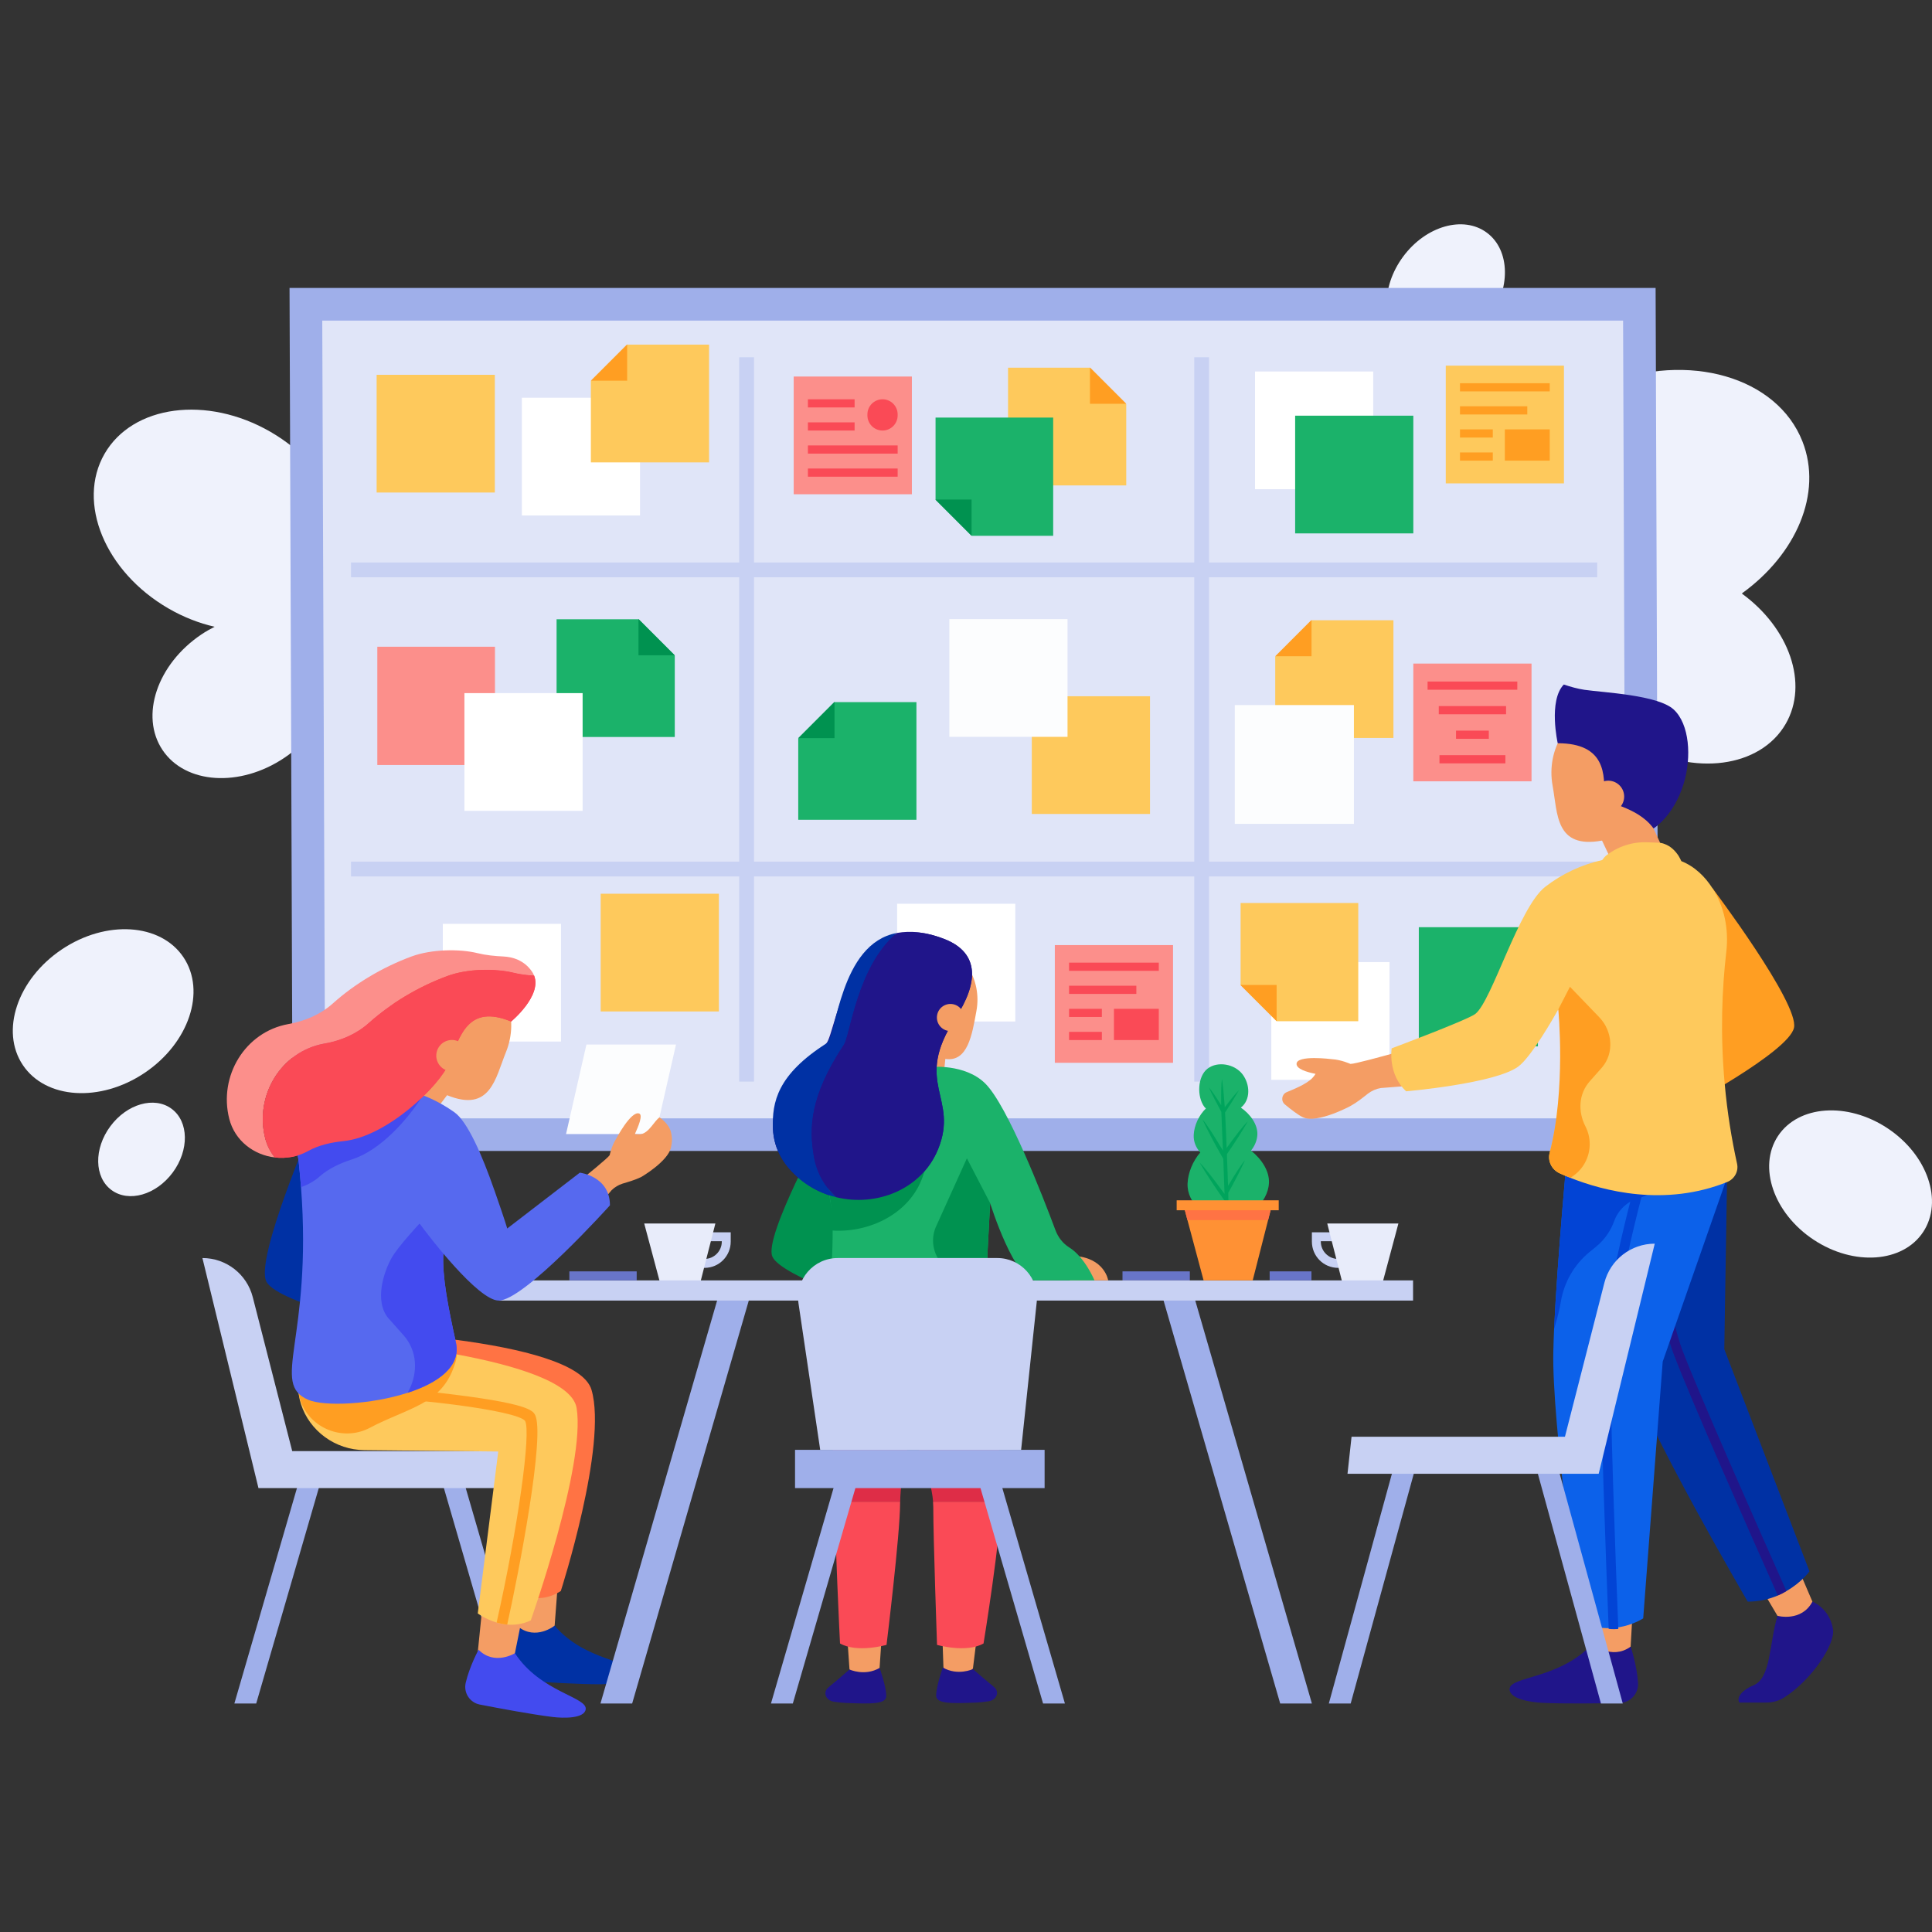 <svg xmlns="http://www.w3.org/2000/svg" xmlns:xlink="http://www.w3.org/1999/xlink" width="500" zoomAndPan="magnify" viewBox="0 0 375 375" height="500" preserveAspectRatio="xMidYMid meet" version="1.0"><rect x="0" y="0" width="375" height="375" fill="#333333" stroke="none"/><defs><clipPath id="ebfc033fcd"><path d="M 343.113 215.516 L 375 215.516 L 375 244.176 L 343.113 244.176 Z M 343.113 215.516 " clip-rule="nonzero"/></clipPath><clipPath id="bfceca7244"><path d="M 90.145 320.152 L 113.957 320.152 L 113.957 333.402 L 90.145 333.402 Z M 90.145 320.152 " clip-rule="nonzero"/></clipPath></defs><path fill="#eff2fc" d="M 338.078 115.199 C 348.656 107.586 353.805 95.738 349.859 85.695 C 344.941 73.156 327.73 68.191 311.422 74.602 C 295.113 81.012 285.883 96.367 290.805 108.906 C 293.168 114.926 298.367 119.195 304.938 121.301 C 303.176 129.289 308.195 138.879 317.637 144.336 C 328.719 150.738 341.688 149.02 346.605 140.5 C 351.109 132.691 347.281 121.879 338.078 115.199 " fill-opacity="1" fill-rule="nonzero"/><path fill="#eff2fc" d="M 64.906 113.848 C 70.371 104.375 64.812 90.934 52.496 83.816 C 40.176 76.699 25.766 78.605 20.297 88.074 C 14.836 97.547 20.391 110.992 32.711 118.109 C 35.625 119.793 38.652 120.965 41.656 121.656 C 40.793 122.094 39.934 122.578 39.102 123.137 C 30.492 128.918 27.113 138.969 31.551 145.586 C 35.992 152.203 46.566 152.883 55.176 147.102 C 63.781 141.32 67.16 131.27 62.723 124.652 C 61.445 122.746 59.648 121.352 57.547 120.441 C 60.645 119.004 63.207 116.793 64.906 113.848 " fill-opacity="1" fill-rule="nonzero"/><path fill="#eff2fc" d="M 35.609 185.801 C 40.047 192.418 36.668 202.473 28.062 208.25 C 19.453 214.031 8.875 213.352 4.438 206.734 C 0 200.117 3.379 190.066 11.988 184.285 C 20.598 178.508 31.172 179.184 35.609 185.801 " fill-opacity="1" fill-rule="nonzero"/><g clip-path="url(#ebfc033fcd)"><path fill="#eff2fc" d="M 373.285 239.129 C 369.336 245.109 359.824 245.789 352.043 240.645 C 344.262 235.5 341.156 226.477 345.105 220.496 C 349.059 214.516 358.566 213.836 366.348 218.98 C 374.129 224.125 377.234 233.145 373.285 239.129 " fill-opacity="1" fill-rule="nonzero"/></g><path fill="#eff2fc" d="M 288.598 45.164 C 293.16 48.551 293.289 56.113 288.883 62.055 C 284.477 67.996 277.207 70.07 272.645 66.684 C 268.082 63.297 267.953 55.734 272.359 49.793 C 276.762 43.852 284.031 41.777 288.598 45.164 " fill-opacity="1" fill-rule="nonzero"/><path fill="#eff2fc" d="M 33.312 215.219 C 36.656 217.695 36.75 223.238 33.523 227.59 C 30.297 231.941 24.973 233.461 21.629 230.98 C 18.285 228.5 18.191 222.961 21.418 218.609 C 24.645 214.254 29.969 212.738 33.312 215.219 " fill-opacity="1" fill-rule="nonzero"/><path fill="#c8d1f3" d="M 136.742 246.094 L 134.086 246.094 L 134.086 244.359 L 136.742 244.359 C 138.594 244.359 140.102 242.852 140.102 240.996 L 140.102 240.918 L 136.125 240.918 L 136.125 239.188 L 141.832 239.188 L 141.832 240.996 C 141.832 243.793 139.586 246.094 136.742 246.094 " fill-opacity="1" fill-rule="nonzero"/><path fill="#e8ecfa" d="M 138.852 237.484 L 138.262 239.812 L 137.543 242.613 L 135.961 248.812 L 128.07 248.812 L 126.418 242.617 L 125.66 239.797 L 125.043 237.484 L 138.852 237.484 " fill-opacity="1" fill-rule="nonzero"/><path fill="#c8d1f3" d="M 259.73 246.094 L 262.387 246.094 L 262.387 244.359 L 259.73 244.359 C 257.879 244.359 256.371 242.852 256.371 240.996 L 256.371 240.918 L 260.348 240.918 L 260.348 239.188 L 254.637 239.188 L 254.637 240.996 C 254.637 243.793 256.887 246.094 259.73 246.094 " fill-opacity="1" fill-rule="nonzero"/><path fill="#e8ecfa" d="M 257.621 237.484 L 258.211 239.812 L 258.93 242.613 L 260.512 248.812 L 268.398 248.812 L 270.055 242.617 L 270.812 239.797 L 271.426 237.484 L 257.621 237.484 " fill-opacity="1" fill-rule="nonzero"/><path fill="#9fafea" d="M 56.801 223.402 L 321.953 223.402 L 321.352 55.891 L 56.199 55.891 L 56.801 223.402 " fill-opacity="1" fill-rule="nonzero"/><path fill="#e0e5f8" d="M 63.117 217.066 L 62.551 62.227 L 315.039 62.227 L 315.602 217.066 L 63.117 217.066 " fill-opacity="1" fill-rule="nonzero"/><path fill="#c8d1f3" d="M 310.016 109.176 L 310.016 112.051 L 68.133 112.051 L 68.133 109.176 L 310.016 109.176 " fill-opacity="1" fill-rule="nonzero"/><path fill="#c8d1f3" d="M 310.016 167.242 L 310.016 170.117 L 68.133 170.117 L 68.133 167.242 L 310.016 167.242 " fill-opacity="1" fill-rule="nonzero"/><path fill="#c8d1f3" d="M 146.355 209.945 L 143.48 209.945 L 143.48 69.348 L 146.355 69.348 L 146.355 209.945 " fill-opacity="1" fill-rule="nonzero"/><path fill="#c8d1f3" d="M 234.672 209.945 L 231.801 209.945 L 231.801 69.348 L 234.672 69.348 L 234.672 209.945 " fill-opacity="1" fill-rule="nonzero"/><path fill="#fec95c" d="M 223.215 135.141 L 223.215 157.988 L 200.273 157.988 L 200.273 135.141 L 223.215 135.141 " fill-opacity="1" fill-rule="nonzero"/><path fill="#ffffff" d="M 197.07 175.422 L 197.07 198.273 L 174.129 198.273 L 174.129 175.422 L 197.07 175.422 " fill-opacity="1" fill-rule="nonzero"/><path fill="#ffffff" d="M 269.703 186.746 L 269.703 209.594 L 246.762 209.594 L 246.762 186.746 L 269.703 186.746 " fill-opacity="1" fill-rule="nonzero"/><path fill="#fec95c" d="M 139.535 173.473 L 139.535 196.324 L 116.594 196.324 L 116.594 173.473 L 139.535 173.473 " fill-opacity="1" fill-rule="nonzero"/><path fill="#ffffff" d="M 108.891 179.32 L 108.891 202.168 L 85.949 202.168 L 85.949 179.32 L 108.891 179.32 " fill-opacity="1" fill-rule="nonzero"/><path fill="#ffffff" d="M 124.23 77.203 L 124.23 100.051 L 101.289 100.051 L 101.289 77.203 L 124.23 77.203 " fill-opacity="1" fill-rule="nonzero"/><path fill="#1bb26a" d="M 298.508 179.969 L 275.391 179.969 L 275.391 203.098 L 298.508 203.098 L 298.508 179.969 " fill-opacity="1" fill-rule="nonzero"/><path fill="#fcfdfe" d="M 207.207 120.168 L 207.207 143.02 L 184.266 143.02 L 184.266 120.168 L 207.207 120.168 " fill-opacity="1" fill-rule="nonzero"/><path fill="#ffffff" d="M 266.539 72.109 L 266.539 94.957 L 243.598 94.957 L 243.598 72.109 L 266.539 72.109 " fill-opacity="1" fill-rule="nonzero"/><path fill="#1bb26a" d="M 274.324 80.684 L 274.324 103.531 L 251.387 103.531 L 251.387 80.684 L 274.324 80.684 " fill-opacity="1" fill-rule="nonzero"/><path fill="#fec95c" d="M 280.621 93.824 L 280.621 70.973 L 303.562 70.973 L 303.562 93.824 L 280.621 93.824 " fill-opacity="1" fill-rule="nonzero"/><path fill="#ff9e22" d="M 289.75 87.82 L 283.383 87.82 L 283.383 89.406 L 289.75 89.406 L 289.75 87.82 " fill-opacity="1" fill-rule="nonzero"/><path fill="#ff9e22" d="M 289.75 83.34 L 283.383 83.34 L 283.383 84.93 L 289.75 84.93 L 289.75 83.34 " fill-opacity="1" fill-rule="nonzero"/><path fill="#ff9e22" d="M 300.801 83.34 L 292.09 83.34 L 292.09 89.406 L 300.801 89.406 L 300.801 83.34 " fill-opacity="1" fill-rule="nonzero"/><path fill="#ff9e22" d="M 296.445 78.859 L 283.383 78.859 L 283.383 80.449 L 296.445 80.449 L 296.445 78.859 " fill-opacity="1" fill-rule="nonzero"/><path fill="#ff9e22" d="M 300.801 74.383 L 283.383 74.383 L 283.383 75.969 L 300.801 75.969 L 300.801 74.383 " fill-opacity="1" fill-rule="nonzero"/><path fill="#fc8f8b" d="M 204.742 206.289 L 204.742 183.441 L 227.684 183.441 L 227.684 206.289 L 204.742 206.289 " fill-opacity="1" fill-rule="nonzero"/><path fill="#fa4a56" d="M 213.871 200.285 L 207.504 200.285 L 207.504 201.875 L 213.871 201.875 L 213.871 200.285 " fill-opacity="1" fill-rule="nonzero"/><path fill="#fa4a56" d="M 213.871 195.809 L 207.504 195.809 L 207.504 197.395 L 213.871 197.395 L 213.871 195.809 " fill-opacity="1" fill-rule="nonzero"/><path fill="#fa4a56" d="M 224.922 195.809 L 216.215 195.809 L 216.215 201.875 L 224.922 201.875 L 224.922 195.809 " fill-opacity="1" fill-rule="nonzero"/><path fill="#fa4a56" d="M 220.566 191.328 L 207.504 191.328 L 207.504 192.918 L 220.566 192.918 L 220.566 191.328 " fill-opacity="1" fill-rule="nonzero"/><path fill="#fa4a56" d="M 224.922 186.848 L 207.504 186.848 L 207.504 188.438 L 224.922 188.438 L 224.922 186.848 " fill-opacity="1" fill-rule="nonzero"/><path fill="#1bb26a" d="M 161.98 136.277 L 154.938 143.324 L 154.938 159.125 L 177.879 159.125 L 177.879 136.277 L 161.98 136.277 " fill-opacity="1" fill-rule="nonzero"/><path fill="#009250" d="M 161.98 143.27 L 161.98 136.223 L 154.938 143.27 Z M 161.98 143.27 " fill-opacity="1" fill-rule="nonzero"/><path fill="#fec95c" d="M 96.047 72.75 L 96.047 95.598 L 73.105 95.598 L 73.105 72.75 L 96.047 72.75 " fill-opacity="1" fill-rule="nonzero"/><path fill="#fc8f8b" d="M 73.238 148.488 L 96.074 148.488 L 96.074 125.531 L 73.238 125.531 L 73.238 148.488 " fill-opacity="1" fill-rule="nonzero"/><path fill="#fec95c" d="M 254.566 120.387 L 247.523 127.434 L 247.523 143.238 L 270.465 143.238 L 270.465 120.387 L 254.566 120.387 " fill-opacity="1" fill-rule="nonzero"/><path fill="#ff9e22" d="M 254.566 127.379 L 254.566 120.332 L 247.523 127.379 Z M 254.566 127.379 " fill-opacity="1" fill-rule="nonzero"/><path fill="#fec95c" d="M 121.73 66.895 L 114.688 73.945 L 114.688 89.746 L 137.629 89.746 L 137.629 66.895 L 121.73 66.895 " fill-opacity="1" fill-rule="nonzero"/><path fill="#ff9e22" d="M 121.73 73.891 L 121.73 66.844 L 114.688 73.891 Z M 121.73 73.891 " fill-opacity="1" fill-rule="nonzero"/><path fill="#fec95c" d="M 240.801 191.176 L 247.844 198.223 L 263.637 198.223 L 263.637 175.266 L 240.801 175.266 L 240.801 191.176 " fill-opacity="1" fill-rule="nonzero"/><path fill="#ff9e22" d="M 247.793 191.176 L 240.746 191.176 L 247.793 198.223 Z M 247.793 191.176 " fill-opacity="1" fill-rule="nonzero"/><path fill="#fc8f8b" d="M 154.055 73.086 L 154.055 95.934 L 176.996 95.934 L 176.996 73.086 L 154.055 73.086 " fill-opacity="1" fill-rule="nonzero"/><path fill="#fa4a56" d="M 165.879 79.086 L 156.816 79.086 L 156.816 77.5 L 165.879 77.5 L 165.879 79.086 " fill-opacity="1" fill-rule="nonzero"/><path fill="#fa4a56" d="M 165.879 83.566 L 156.816 83.566 L 156.816 81.98 L 165.879 81.98 L 165.879 83.566 " fill-opacity="1" fill-rule="nonzero"/><path fill="#fa4a56" d="M 171.301 83.566 C 169.676 83.566 168.363 82.254 168.363 80.629 L 168.363 80.441 C 168.363 78.816 169.676 77.5 171.301 77.5 C 172.922 77.5 174.234 78.816 174.234 80.441 L 174.234 80.629 C 174.234 82.254 172.922 83.566 171.301 83.566 " fill-opacity="1" fill-rule="nonzero"/><path fill="#fa4a56" d="M 174.234 88.047 L 156.816 88.047 L 156.816 86.457 L 174.234 86.457 L 174.234 88.047 " fill-opacity="1" fill-rule="nonzero"/><path fill="#fa4a56" d="M 174.234 92.527 L 156.816 92.527 L 156.816 90.938 L 174.234 90.938 L 174.234 92.527 " fill-opacity="1" fill-rule="nonzero"/><path fill="#fec95c" d="M 211.559 71.375 L 218.605 78.426 L 218.605 94.223 L 195.66 94.223 L 195.66 71.375 L 211.559 71.375 " fill-opacity="1" fill-rule="nonzero"/><path fill="#ff9e22" d="M 211.559 78.371 L 211.559 71.324 L 218.605 78.371 Z M 211.559 78.371 " fill-opacity="1" fill-rule="nonzero"/><path fill="#1bb26a" d="M 181.59 96.957 L 188.633 104.004 L 204.422 104.004 L 204.422 81.047 L 181.59 81.047 L 181.59 96.957 " fill-opacity="1" fill-rule="nonzero"/><path fill="#009250" d="M 188.578 96.957 L 181.535 96.957 L 188.578 104.004 Z M 188.578 96.957 " fill-opacity="1" fill-rule="nonzero"/><path fill="#1bb26a" d="M 123.93 120.195 L 130.973 127.242 L 130.973 143.047 L 108.031 143.047 L 108.031 120.195 L 123.93 120.195 " fill-opacity="1" fill-rule="nonzero"/><path fill="#009250" d="M 123.93 127.191 L 123.93 120.141 L 130.973 127.191 Z M 123.93 127.191 " fill-opacity="1" fill-rule="nonzero"/><path fill="#ffffff" d="M 113.086 134.535 L 113.086 157.387 L 90.145 157.387 L 90.145 134.535 L 113.086 134.535 " fill-opacity="1" fill-rule="nonzero"/><path fill="#fcfdfe" d="M 262.793 159.906 L 262.793 136.852 L 239.676 136.852 L 239.676 159.906 L 262.793 159.906 " fill-opacity="1" fill-rule="nonzero"/><path fill="#fc8f8b" d="M 297.27 128.801 L 297.27 151.652 L 274.324 151.652 L 274.324 128.801 L 297.27 128.801 " fill-opacity="1" fill-rule="nonzero"/><path fill="#fa4a56" d="M 288.98 141.816 L 282.613 141.816 L 282.613 143.402 L 288.98 143.402 L 288.98 141.816 " fill-opacity="1" fill-rule="nonzero"/><path fill="#fa4a56" d="M 292.195 146.578 L 279.398 146.578 L 279.398 148.168 L 292.195 148.168 L 292.195 146.578 " fill-opacity="1" fill-rule="nonzero"/><path fill="#fa4a56" d="M 292.328 137.051 L 279.266 137.051 L 279.266 138.641 L 292.328 138.641 L 292.328 137.051 " fill-opacity="1" fill-rule="nonzero"/><path fill="#fa4a56" d="M 294.508 132.285 L 277.09 132.285 L 277.09 133.875 L 294.508 133.875 L 294.508 132.285 " fill-opacity="1" fill-rule="nonzero"/><path fill="#ff9e22" d="M 333.867 197.289 L 320.262 208.734 L 326.402 215.25 C 326.402 215.25 347.164 204.211 348.211 199.496 C 349.262 194.781 332.352 172.348 332.352 172.348 L 321.914 189.453 C 327.406 193.102 333.867 197.289 333.867 197.289 " fill-opacity="1" fill-rule="nonzero"/><path fill="#f49d64" d="M 339.234 303.848 L 345.008 313.633 L 350.301 316.848 L 351.789 310.879 L 347.172 300.09 L 339.234 303.848 " fill-opacity="1" fill-rule="nonzero"/><path fill="#0031a4" d="M 351.219 305 C 351.219 305 349.688 307.148 346.742 308.824 C 346.223 309.145 345.664 309.422 345.066 309.684 C 343.426 310.391 341.484 310.875 339.23 310.875 C 339.23 310.875 320.773 279.332 316.262 266.629 C 311.715 253.906 304.723 221.539 304.723 221.539 L 306.477 220.328 L 320.586 210.441 C 326.406 209.34 331.102 202.25 332.875 208.312 C 332.875 208.312 335.277 223.797 335.258 226.316 L 334.684 261.871 L 351.219 305 " fill-opacity="1" fill-rule="nonzero"/><path fill="#20158a" d="M 346.742 308.824 C 346.223 309.145 345.664 309.422 345.066 309.684 C 339.434 297.055 327.875 270.898 324.801 262.676 C 321.148 252.898 317.418 226.371 317.418 218.555 C 317.418 217.137 319.262 217.285 319.262 218.332 C 319.227 225.773 323.066 252.711 326.535 262.02 C 329.609 270.172 341.094 296.156 346.742 308.824 " fill-opacity="1" fill-rule="nonzero"/><path fill="#20158a" d="M 345.008 313.633 C 343.363 319.156 343.77 325.676 340.355 327.117 C 337.809 328.191 337.031 329.688 337.629 330.465 L 342.855 330.465 C 344.094 330.465 345.316 330.129 346.359 329.457 C 351.734 325.98 356.258 319.094 355.785 316.223 C 355.105 312.117 351.789 310.879 351.789 310.879 C 349.656 314.891 345.008 313.633 345.008 313.633 " fill-opacity="1" fill-rule="nonzero"/><path fill="#f49d64" d="M 308.273 307.574 L 309.109 319.062 L 312.465 324.367 L 316.504 319.617 L 317.176 307.746 L 308.273 307.574 " fill-opacity="1" fill-rule="nonzero"/><path fill="#0c61ea" d="M 335.09 228.93 L 322.73 264.297 L 318.945 314.125 C 318.945 314.125 313.113 317.984 306.719 314.703 C 306.719 314.703 301.16 275.957 301.5 262.301 C 301.535 260.996 301.574 259.539 301.648 257.953 C 302.262 244.73 304.238 223.18 304.703 218.164 C 304.758 217.473 304.797 217.102 304.797 217.102 L 322.453 207.699 C 324.074 207.996 326.086 208.875 328.156 209.992 C 334.887 213.648 337.852 221.766 335.09 228.93 " fill-opacity="1" fill-rule="nonzero"/><path fill="#0244d5" d="M 314.113 316.18 C 313.535 316.234 312.91 316.242 312.242 316.164 C 311.699 302.68 310.602 273.094 310.789 264.141 C 311.02 253.699 317.379 227.691 320.285 220.426 C 320.812 219.113 322.465 219.941 322.078 220.895 C 319.289 227.805 312.875 254.238 312.656 264.172 C 312.473 273.109 313.578 302.75 314.113 316.18 " fill-opacity="1" fill-rule="nonzero"/><path fill="#0244d5" d="M 322.488 230.102 C 320.902 231.465 319.34 232.191 317.996 232.602 C 315.836 233.199 314.117 234.859 313.336 236.949 C 312.738 238.609 311.656 240.492 309.719 242.043 C 309.289 242.395 308.879 242.73 308.488 243.051 C 305.523 245.492 303.586 248.906 302.953 252.676 C 302.672 254.371 302.227 256.016 301.738 257.656 L 301.648 257.953 C 302.262 244.73 304.238 223.18 304.703 218.164 L 317.121 218.332 C 320.324 218.367 323.16 219.676 325.23 221.766 C 325.344 224.488 324.969 228.012 322.488 230.102 " fill-opacity="1" fill-rule="nonzero"/><path fill="#20158a" d="M 309.109 319.062 C 302.621 326.02 293.008 325.301 293.008 327.879 C 293.008 329.801 297.234 330.414 299.32 330.516 C 303.578 330.73 310.371 330.633 314.371 330.547 C 316.453 330.5 318.07 328.73 317.941 326.652 C 317.723 323.164 316.504 319.617 316.504 319.617 C 312.762 322.301 309.109 319.062 309.109 319.062 " fill-opacity="1" fill-rule="nonzero"/><path fill="#f49d64" d="M 249.742 211.988 C 250.891 211.5 253.414 210.547 254.691 209.281 C 254.945 209.027 255.156 208.738 255.348 208.438 C 253.547 208.074 251.695 207.477 251.66 206.535 C 251.59 204.688 258.551 205.59 258.551 205.59 C 260.305 205.684 262.117 206.504 262.117 206.504 C 263.605 206.562 282.02 201.129 282.02 201.129 L 283.168 209.996 L 268 211.188 C 267.098 211.34 266.25 211.715 265.512 212.277 C 264.465 213.105 263.367 213.988 262.176 214.645 C 262.188 214.652 255.711 218.148 252.91 216.867 C 252.023 216.461 250.578 215.348 249.395 214.371 C 248.578 213.695 248.77 212.398 249.742 211.988 " fill-opacity="1" fill-rule="nonzero"/><path fill="#f49d64" d="M 325.246 148.16 C 323.938 141 317.531 136.176 310.938 137.383 C 304.344 138.59 300.059 145.371 301.363 152.527 C 302.352 157.938 301.871 164.816 310.953 163.156 L 315.48 172.727 L 325.574 170.883 L 320.949 160.797 C 324.352 157.934 326.156 153.141 325.246 148.16 " fill-opacity="1" fill-rule="nonzero"/><path fill="#fec95c" d="M 335.277 229.414 C 323.125 234.32 311.172 231.148 304.797 228.609 C 304.016 228.312 303.324 228.012 302.727 227.734 C 301.199 227.043 300.359 225.363 300.789 223.762 C 303.977 211.465 303.363 197.215 302.465 195.926 C 302.465 195.926 302.43 195.984 302.355 196.113 C 301.648 197.383 297.211 205.16 294.711 207.008 C 290.238 210.328 272.938 211.82 272.938 211.82 C 269.32 208.5 270.121 203.484 270.121 203.484 C 270.121 203.484 284.98 197.922 286.379 196.785 C 289.605 194.211 294.805 176.098 299.934 172.125 C 303.215 169.586 306.996 167.832 310.984 166.938 C 311.266 166.566 311.527 166.23 311.809 166.023 C 314.102 164.254 316.934 163.355 319.824 163.488 L 322.078 163.582 C 322.379 163.598 322.73 163.672 323.105 163.824 C 324.297 164.254 325.172 165.148 325.809 166.117 C 326.012 166.453 326.18 166.789 326.348 167.145 C 328.996 168.207 330.953 170.184 332.352 172.348 C 334.738 176.004 335.574 180.426 335.074 184.754 C 334.234 192.008 333.879 200.648 334.758 210.293 C 335.258 215.98 336.137 221.203 337.16 225.867 C 337.496 227.34 336.676 228.832 335.277 229.414 " fill-opacity="1" fill-rule="nonzero"/><path fill="#ff9e22" d="M 310.914 207.234 L 308.555 209.895 C 306.414 212.316 306.246 215.75 307.727 218.621 C 308.293 219.727 308.562 220.895 308.562 222.062 C 308.562 224.598 307.297 227.043 305.004 228.48 L 304.797 228.609 C 304.016 228.312 303.324 228.012 302.727 227.734 C 301.199 227.043 300.359 225.363 300.789 223.762 C 303.977 211.465 302.465 195.926 302.465 195.926 L 304.727 191.535 L 310.48 197.512 C 312.984 200.176 313.336 204.383 310.969 207.168 C 310.949 207.188 310.93 207.211 310.914 207.234 " fill-opacity="1" fill-rule="nonzero"/><path fill="#20158a" d="M 302.355 144.262 C 311.727 144.262 311.465 150.492 311.359 154.613 C 311.32 156.125 317.676 156.32 320.949 160.797 C 320.949 160.797 324.859 158.477 326.816 152.051 C 328.363 146.969 327.934 140.531 324.859 137.711 C 321.77 134.883 311.27 134.43 307.539 133.891 C 306.168 133.684 304.832 133.301 303.531 132.867 C 300.492 136.027 302.355 144.262 302.355 144.262 " fill-opacity="1" fill-rule="nonzero"/><path fill="#f49d64" d="M 315.199 154.059 C 315.504 155.73 314.398 157.336 312.723 157.641 C 311.051 157.949 309.449 156.84 309.145 155.164 C 308.836 153.492 309.945 151.891 311.617 151.582 C 313.289 151.277 314.895 152.387 315.199 154.059 " fill-opacity="1" fill-rule="nonzero"/><path fill="#f49d64" d="M 108.406 305.629 L 107.656 315.539 L 104.035 320.906 L 100.477 316.422 L 100.234 305.508 L 108.406 305.629 " fill-opacity="1" fill-rule="nonzero"/><path fill="#0031a4" d="M 107.656 315.539 C 113.531 322.473 122.746 322.223 122.629 324.68 C 122.543 326.52 118.477 326.91 116.48 326.914 C 112.406 326.926 105.926 326.527 102.109 326.262 C 100.125 326.125 98.664 324.363 98.879 322.383 C 99.246 319.062 100.57 315.734 100.57 315.734 C 104.02 318.465 107.656 315.539 107.656 315.539 " fill-opacity="1" fill-rule="nonzero"/><path fill="#ff7344" d="M 64.906 258.172 C 64.906 258.172 111.789 259.414 114.816 269.777 C 117.965 280.523 108.852 308.82 108.852 308.82 C 103.973 311.957 99.547 308.758 99.547 308.758 L 97.176 279.711 L 66.516 277.676 C 60.27 275.871 56.711 269.801 59.184 263.785 L 64.906 258.172 " fill-opacity="1" fill-rule="nonzero"/><path fill="#6875c8" d="M 230.945 248.523 L 230.945 246.773 L 217.875 246.773 L 217.875 248.523 L 230.945 248.523 " fill-opacity="1" fill-rule="nonzero"/><path fill="#9fafea" d="M 45.492 330.645 L 49.73 330.645 L 63.703 282.547 L 59.465 282.547 L 45.492 330.645 " fill-opacity="1" fill-rule="nonzero"/><path fill="#9fafea" d="M 102.547 330.645 L 98.305 330.645 L 84.332 282.547 L 88.574 282.547 L 102.547 330.645 " fill-opacity="1" fill-rule="nonzero"/><path fill="#c8d1f3" d="M 56.719 281.656 L 49.062 251.773 C 47.918 247.305 43.898 244.184 39.289 244.184 L 50.168 288.84 L 98.922 288.84 L 98.137 281.656 L 56.719 281.656 " fill-opacity="1" fill-rule="nonzero"/><path fill="#9fafea" d="M 314.98 330.645 L 310.742 330.645 L 296.77 279.758 L 301.008 279.758 L 314.98 330.645 " fill-opacity="1" fill-rule="nonzero"/><path fill="#9fafea" d="M 257.926 330.645 L 262.168 330.645 L 276.141 279.758 L 271.898 279.758 L 257.926 330.645 " fill-opacity="1" fill-rule="nonzero"/><path fill="#c8d1f3" d="M 303.754 278.871 L 311.41 248.984 C 312.555 244.52 316.574 241.395 321.184 241.395 L 310.305 286.055 L 261.551 286.055 L 262.336 278.871 L 303.754 278.871 " fill-opacity="1" fill-rule="nonzero"/><path fill="#9fafea" d="M 116.551 330.645 L 122.703 330.645 L 145.754 251.008 L 139.605 251.008 L 116.551 330.645 " fill-opacity="1" fill-rule="nonzero"/><path fill="#9fafea" d="M 254.637 330.645 L 248.484 330.645 L 225.434 251.008 L 231.586 251.008 L 254.637 330.645 " fill-opacity="1" fill-rule="nonzero"/><path fill="#c8d1f3" d="M 96.914 248.523 L 96.914 252.438 L 274.273 252.438 L 274.273 248.523 L 96.914 248.523 " fill-opacity="1" fill-rule="nonzero"/><path fill="#009250" d="M 162.066 239.68 L 175.738 247.504 L 171.414 254.152 C 171.414 254.152 151.566 247.82 149.906 243.879 C 148.246 239.934 160.246 218.125 160.246 218.125 L 171.242 230.957 C 167.035 235.008 162.066 239.68 162.066 239.68 " fill-opacity="1" fill-rule="nonzero"/><path fill="#f49d64" d="M 189.738 316.688 L 188.844 323.859 L 186.137 327.117 L 183.137 324.07 L 182.883 316.637 L 189.738 316.688 " fill-opacity="1" fill-rule="nonzero"/><path fill="#f49d64" d="M 171.223 316.383 L 170.727 323.742 L 167.828 328.727 L 164.887 324.047 L 164.367 316.52 L 171.223 316.383 " fill-opacity="1" fill-rule="nonzero"/><path fill="#20158a" d="M 188.844 323.969 C 189.871 324.887 191.555 326.301 192.945 327.453 C 194.078 328.395 193.465 329.988 191.871 330.219 C 191.016 330.344 190.184 330.438 189.629 330.461 C 184.746 330.656 181.684 330.754 181.707 329.094 C 181.734 327.184 183.004 323.664 183.004 323.664 C 185.883 325.344 188.844 323.969 188.844 323.969 " fill-opacity="1" fill-rule="nonzero"/><path fill="#20158a" d="M 164.887 324.047 C 163.859 324.969 162.176 326.383 160.785 327.535 C 159.652 328.473 160.266 330.066 161.859 330.301 C 162.715 330.426 163.547 330.516 164.102 330.539 C 168.984 330.734 172.047 330.836 172.023 329.176 C 171.996 327.266 170.727 323.742 170.727 323.742 C 167.848 325.422 164.887 324.047 164.887 324.047 " fill-opacity="1" fill-rule="nonzero"/><path fill="#f49d64" d="M 215.098 248.523 L 207.629 248.523 L 208.406 243.77 C 214.445 244.102 215.098 248.523 215.098 248.523 " fill-opacity="1" fill-rule="nonzero"/><path fill="#f49d64" d="M 169.098 192.496 C 170.215 186.375 175.695 182.25 181.336 183.281 C 186.977 184.312 190.641 190.109 189.523 196.23 C 188.676 200.859 187.84 206.188 183.488 205.535 L 182.672 213.508 L 168.816 211.93 L 172.77 203.305 C 169.863 200.855 168.32 196.758 169.098 192.496 " fill-opacity="1" fill-rule="nonzero"/><path fill="#1bb26a" d="M 212.441 248.523 L 201.273 248.523 C 197.035 249.117 192.184 233.527 192.184 233.527 L 191.641 243.867 C 191.633 245.18 192.316 248.258 193.164 251.625 C 194.078 255.18 195.184 259.055 195.887 261.473 C 196.312 262.957 195.938 264.574 194.832 265.652 C 194.816 265.684 194.781 265.719 194.746 265.754 C 190.715 269.465 185.957 271.586 178.621 271.598 C 169.43 271.598 164.387 269.883 161.762 268.414 C 160.18 267.516 159.301 265.766 159.578 263.98 C 160.375 258.789 161.676 246.844 161.613 238.793 C 161.594 236.625 161.469 234.746 161.215 233.34 L 160.391 228.73 L 179.996 207.621 L 180.473 207.113 C 180.473 207.113 187.285 206.359 191.262 210.332 C 195.602 214.676 202.387 232.137 204.871 238.797 C 205.383 240.16 206.297 241.348 207.531 242.121 C 210.59 244.031 212.441 248.523 212.441 248.523 " fill-opacity="1" fill-rule="nonzero"/><path fill="#20158a" d="M 160.391 202.535 C 162.379 200.289 164.711 174.887 183.395 182.301 C 190.234 185.02 189.863 190.891 185.477 197.562 C 177.082 210.348 186.23 212.926 182.07 223.082 C 177.848 233.379 164.023 236 155.395 228.977 C 152.367 226.516 150.172 223.262 150.02 218.984 C 149.844 213.934 153.434 210.414 160.391 202.535 " fill-opacity="1" fill-rule="nonzero"/><path fill="#009250" d="M 178.84 229.074 C 175.984 236.066 168.004 239.504 160.918 238.793 C 160.898 236.629 161.465 234.742 161.215 233.34 L 160.391 228.73 L 179.996 207.621 C 175.801 217.027 182.523 220.086 178.84 229.074 " fill-opacity="1" fill-rule="nonzero"/><path fill="#0031a4" d="M 157.988 224.535 C 156.996 218.898 157.223 212.727 163.785 202.812 C 165.062 200.879 166.355 187.598 174.09 181.09 C 162.918 183.137 162.434 201.234 160.391 202.535 C 150.875 208.617 149.844 213.934 150.02 218.984 C 150.172 223.262 152.367 226.516 155.395 228.977 C 157.457 230.656 159.816 231.766 162.266 232.371 C 160.133 230.34 158.559 227.785 157.988 224.535 " fill-opacity="1" fill-rule="nonzero"/><path fill="#20158a" d="M 182.07 223.082 C 186.23 212.926 177.082 210.348 185.477 197.562 C 189.863 190.891 190.234 185.02 183.395 182.301 C 179.812 180.883 176.738 180.605 174.09 181.09 C 166.355 187.598 165.062 200.879 163.785 202.812 C 157.223 212.727 156.996 218.898 157.988 224.535 C 158.559 227.785 160.133 230.34 162.266 232.371 C 170.082 234.293 178.859 230.918 182.07 223.082 " fill-opacity="1" fill-rule="nonzero"/><path fill="#f49d64" d="M 181.895 197.027 C 181.633 198.457 182.582 199.828 184.012 200.09 C 185.441 200.352 186.812 199.406 187.074 197.973 C 187.336 196.543 186.387 195.172 184.957 194.91 C 183.527 194.648 182.156 195.594 181.895 197.027 " fill-opacity="1" fill-rule="nonzero"/><path fill="#fa4a56" d="M 194.203 291.465 L 181.102 291.465 C 181.129 291.832 181.148 292.191 181.148 292.543 C 181.148 298.574 181.875 319.27 181.875 319.27 C 181.875 319.27 187.559 320.902 190.906 318.992 C 190.906 318.992 194.418 297.438 194.207 291.574 C 194.207 291.539 194.203 291.5 194.203 291.465 " fill-opacity="1" fill-rule="nonzero"/><path fill="#fa4a56" d="M 163.047 318.992 C 166.391 320.902 172.074 319.27 172.074 319.27 C 172.074 319.27 174.707 297.824 174.707 291.777 C 174.707 291.676 174.711 291.57 174.715 291.465 L 162.152 291.465 C 161.953 297.414 163.047 318.992 163.047 318.992 " fill-opacity="1" fill-rule="nonzero"/><path fill="#de2d47" d="M 192.703 267.434 C 192.512 266.539 192.301 265.801 192.051 265.27 C 191.973 265.102 191.898 264.953 191.809 264.82 C 190.055 262.137 176.996 263.238 176.996 263.238 C 176.996 263.238 164.055 262.199 162.164 264.82 C 162.09 264.93 162.016 265.051 161.941 265.195 C 161.379 266.395 161.168 268.664 161.168 271.434 C 161.168 278.035 162.312 287.414 162.164 291.402 C 162.164 291.422 162.164 291.449 162.164 291.465 L 174.727 291.465 C 174.793 286.094 176.617 279.23 176.996 277.867 C 177.344 279.168 180.688 286.129 181.113 291.465 L 194.215 291.465 C 194.043 286.48 193.973 273.457 192.703 267.434 " fill-opacity="1" fill-rule="nonzero"/><path fill="#009250" d="M 193.004 267.195 L 188.004 264.051 C 185.969 262.773 184.848 260.617 184.848 258.363 C 184.848 257.277 185.113 256.184 185.68 255.16 C 187.016 252.699 186.668 249.641 184.812 247.543 L 182.766 245.227 C 181.102 243.312 180.637 240.613 181.598 238.266 L 187.672 224.828 L 192.184 233.527 L 191.641 243.867 C 191.633 245.18 192.316 248.258 193.164 251.625 C 193.109 255.332 193.195 260.023 194.062 263.012 C 194.496 264.496 194.113 266.113 193.004 267.195 " fill-opacity="1" fill-rule="nonzero"/><path fill="#9fafea" d="M 149.645 330.645 L 153.887 330.645 L 167.859 282.547 L 163.617 282.547 L 149.645 330.645 " fill-opacity="1" fill-rule="nonzero"/><path fill="#9fafea" d="M 206.699 330.645 L 202.457 330.645 L 188.484 282.547 L 192.727 282.547 L 206.699 330.645 " fill-opacity="1" fill-rule="nonzero"/><path fill="#9fafea" d="M 202.758 281.414 L 154.316 281.414 L 154.316 288.84 L 202.758 288.84 L 202.758 281.414 " fill-opacity="1" fill-rule="nonzero"/><path fill="#c8d1f3" d="M 193.574 244.184 L 162.609 244.184 C 157.91 244.184 154.305 248.363 154.992 253.016 L 159.199 281.414 L 198.199 281.414 L 201.23 252.695 C 201.711 248.145 198.145 244.184 193.574 244.184 " fill-opacity="1" fill-rule="nonzero"/><path fill="#6875c8" d="M 123.582 248.523 L 123.582 246.773 L 110.512 246.773 L 110.512 248.523 L 123.582 248.523 " fill-opacity="1" fill-rule="nonzero"/><path fill="#6875c8" d="M 254.551 248.523 L 254.551 246.773 L 246.438 246.773 L 246.438 248.523 L 254.551 248.523 " fill-opacity="1" fill-rule="nonzero"/><path fill="#f49d64" d="M 101.906 311.148 L 99.945 320.891 L 95.695 325.773 L 92.715 320.887 L 93.812 310.023 L 101.906 311.148 " fill-opacity="1" fill-rule="nonzero"/><g clip-path="url(#bfceca7244)"><path fill="#434bef" d="M 99.945 320.891 C 104.926 328.496 114.098 329.379 113.68 331.805 C 113.371 333.617 109.289 333.508 107.305 333.27 C 103.262 332.777 96.879 331.582 93.125 330.852 C 91.172 330.473 89.938 328.543 90.398 326.605 C 91.168 323.355 92.891 320.215 92.891 320.215 C 95.977 323.348 99.945 320.891 99.945 320.891 " fill-opacity="1" fill-rule="nonzero"/></g><path fill="#fec95c" d="M 103.02 314.516 C 101.434 315.277 99.863 315.449 98.449 315.324 C 97.719 315.262 97.031 315.121 96.395 314.934 C 94.211 314.293 92.734 313.164 92.734 313.164 L 96.711 281.738 L 70.695 281.469 C 69.297 281.453 67.945 281.215 66.68 280.797 C 61.477 279.062 57.672 274.18 57.855 268.457 C 57.91 266.723 58.305 265.062 59.102 263.648 L 61.426 259.527 C 61.426 259.527 75.391 260.418 88.645 262.887 C 100.152 265.027 111.121 268.359 111.922 273.305 C 113.719 284.359 103.02 314.516 103.02 314.516 " fill-opacity="1" fill-rule="nonzero"/><path fill="#ff9e22" d="M 88.645 262.887 C 88.645 263.355 88.582 263.812 88.441 264.266 C 86.164 272.121 80.469 272.902 73.098 276.465 C 72.684 276.664 72.285 276.867 71.91 277.074 C 65.758 280.41 58.035 276.168 57.852 269.168 C 57.848 268.934 57.848 268.695 57.855 268.457 C 57.91 266.723 58.305 265.062 59.102 263.648 L 61.426 259.527 C 61.426 259.527 75.391 260.418 88.645 262.887 " fill-opacity="1" fill-rule="nonzero"/><path fill="#ff9e22" d="M 98.449 315.324 C 97.719 315.262 97.031 315.121 96.395 314.934 C 100.547 296.508 103.141 277.852 101.906 275.781 C 100.297 273.789 80.266 271.09 60.996 270.672 L 61.035 268.582 C 61.141 268.582 71.055 268.852 81.301 269.918 C 101.742 272.043 103.234 273.613 103.789 274.504 C 106.027 278.082 100.484 306.27 98.449 315.324 " fill-opacity="1" fill-rule="nonzero"/><path fill="#0031a4" d="M 65.125 242.68 L 81.566 250.113 L 77.359 258.172 C 77.359 258.172 54.039 253.105 51.719 248.789 C 49.398 244.473 60.715 218.301 60.715 218.301 L 74.648 231.738 C 70.289 236.812 65.125 242.68 65.125 242.68 " fill-opacity="1" fill-rule="nonzero"/><path fill="#fcfdfe" d="M 131.215 202.738 L 127.254 220.121 L 109.867 220.121 L 113.828 202.738 L 131.215 202.738 " fill-opacity="1" fill-rule="nonzero"/><path fill="#f49d64" d="M 75.996 195.191 C 78.707 188.539 85.871 185.172 92.004 187.676 C 98.133 190.172 100.906 197.594 98.195 204.246 C 96.148 209.277 95.219 216.023 86.777 212.578 L 80.465 220.914 L 71.086 217.086 L 77.594 208.277 C 74.883 204.816 74.109 199.82 75.996 195.191 " fill-opacity="1" fill-rule="nonzero"/><path fill="#5669ef" d="M 88.5 260.625 C 89.516 265.262 84.965 268.449 79.133 270.336 C 71.984 272.66 62.918 273.02 59.844 271.707 C 52.352 268.488 60.676 260.086 58.426 230.414 C 58.305 228.859 58.16 227.254 57.988 225.566 C 57.801 223.73 55.43 214.605 62.207 211.82 C 63.039 211.48 63.828 211.258 64.516 211.199 L 69.684 210.781 C 73.934 210.457 78.195 211.086 82.109 212.598 C 84.266 213.434 86.309 214.547 88.227 215.91 C 90.754 217.711 93.598 224.246 95.922 230.926 L 86.594 239.465 C 86.418 239.738 86.262 240.527 86.156 241.723 C 86.109 242.188 86.078 242.719 86.051 243.309 C 85.824 247.848 86.949 253.523 88.5 260.625 " fill-opacity="1" fill-rule="nonzero"/><path fill="#434bef" d="M 79.133 270.336 C 79.207 270.168 79.285 270.008 79.375 269.844 C 81.172 266.359 80.977 262.176 78.367 259.219 L 75.492 255.98 C 75.473 255.969 75.453 255.926 75.414 255.91 C 72.539 252.516 74.566 246.703 76.02 244.152 C 77.25 241.953 81.441 237.484 81.441 237.484 L 86.156 241.723 C 86.109 242.188 86.078 242.719 86.051 243.309 C 85.824 247.848 86.949 253.523 88.5 260.625 C 89.516 265.262 84.965 268.449 79.133 270.336 " fill-opacity="1" fill-rule="nonzero"/><path fill="#fc8f8b" d="M 55.941 198.777 C 55.961 198.773 55.977 198.77 55.996 198.766 C 59.188 198.195 62.203 196.918 64.617 194.758 C 68.793 191.016 74.109 187.781 79.883 185.648 C 83.691 184.242 89.164 184.133 92.715 185.012 C 94.352 185.414 96.02 185.57 97.699 185.652 C 99.402 185.734 101.723 186.32 103.285 188.625 C 103.445 188.863 103.566 189.109 103.664 189.355 C 102.328 189.262 101 189.117 99.695 188.797 C 96.145 187.918 90.676 188.027 86.863 189.434 C 81.094 191.562 75.777 194.801 71.598 198.539 C 69.184 200.703 66.168 201.98 62.977 202.551 C 62.961 202.555 62.941 202.559 62.926 202.559 C 54.539 204.082 49.371 212.672 51.484 220.957 C 51.844 222.371 52.504 223.609 53.355 224.664 C 49.281 224.184 45.59 221.441 44.5 217.172 C 42.387 208.887 47.559 200.297 55.941 198.777 " fill-opacity="1" fill-rule="nonzero"/><path fill="#fa4a56" d="M 51.484 220.957 C 49.371 212.672 54.539 204.082 62.926 202.559 C 62.941 202.559 62.961 202.555 62.977 202.551 C 66.168 201.98 69.184 200.703 71.598 198.539 C 75.777 194.801 81.094 191.562 86.863 189.434 C 90.676 188.027 96.145 187.918 99.695 188.797 C 101 189.117 102.328 189.262 103.664 189.355 C 105.23 193.305 99.211 198.277 99.211 198.277 C 90.805 194.848 89.312 200.988 87.082 206.465 C 85.367 210.672 75.207 220.613 66.688 221.488 C 64.293 221.734 61.934 222.246 59.82 223.402 C 59.785 223.426 59.746 223.445 59.707 223.465 C 57.695 224.559 55.473 224.914 53.355 224.664 C 52.504 223.609 51.844 222.371 51.484 220.957 " fill-opacity="1" fill-rule="nonzero"/><path fill="#434bef" d="M 82.109 212.598 C 78.949 217.578 73.73 223.293 68.375 225.016 C 66.086 225.758 63.871 226.762 62.055 228.332 C 62.02 228.371 62 228.387 61.961 228.426 C 60.883 229.336 59.691 229.996 58.426 230.414 C 58.312 228.859 58.156 227.254 57.988 225.566 C 57.797 223.73 55.434 214.605 62.207 211.82 C 63.039 211.48 63.836 211.254 64.516 211.199 L 69.684 210.781 C 73.938 210.461 78.195 211.082 82.109 212.598 " fill-opacity="1" fill-rule="nonzero"/><path fill="#fa4a56" d="M 51.484 220.957 C 49.371 212.672 54.539 204.082 62.926 202.559 C 62.941 202.559 62.961 202.555 62.977 202.551 C 66.168 201.98 69.184 200.703 71.598 198.539 C 75.777 194.801 81.094 191.562 86.863 189.434 C 90.676 188.027 96.145 187.918 99.695 188.797 C 101 189.117 102.328 189.262 103.664 189.355 C 105.23 193.305 99.211 198.277 99.211 198.277 C 90.805 194.848 89.312 200.988 87.082 206.465 C 85.367 210.672 75.207 220.613 66.688 221.488 C 64.293 221.734 61.934 222.246 59.82 223.402 C 59.785 223.426 59.746 223.445 59.707 223.465 C 57.695 224.559 55.473 224.914 53.355 224.664 C 52.504 223.609 51.844 222.371 51.484 220.957 " fill-opacity="1" fill-rule="nonzero"/><path fill="#f49d64" d="M 84.906 203.75 C 84.273 205.305 85.02 207.082 86.574 207.715 C 88.125 208.352 89.902 207.602 90.535 206.047 C 91.168 204.492 90.422 202.719 88.867 202.082 C 87.312 201.449 85.539 202.195 84.906 203.75 " fill-opacity="1" fill-rule="nonzero"/><path fill="#f49d64" d="M 128.023 216.883 C 127.043 217.484 126.023 219.852 124.391 220.145 C 124.062 220.203 123.559 220.133 123.23 220.121 C 123.922 218.594 124.832 216.418 124.059 216.133 C 122.48 215.547 119.555 221.102 119.555 221.102 C 118.688 222.453 118.332 224.223 118.332 224.223 C 117.586 225.359 103.664 236.227 103.664 236.227 L 109.707 241.664 L 118.711 231.02 C 119.309 230.426 120.043 229.988 120.859 229.734 C 122.039 229.383 123.289 229.02 124.418 228.477 C 124.418 228.492 129.715 225.41 130.25 222.668 C 130.418 221.801 130.543 221.172 130.25 219.816 C 129.875 218.094 128.023 216.883 128.023 216.883 " fill-opacity="1" fill-rule="nonzero"/><path fill="#5669ef" d="M 98.449 238.453 L 112.539 227.617 C 112.539 227.617 118.387 228.281 118.387 233.957 C 118.387 233.957 101.625 252.613 96.73 252.438 C 92.77 252.301 83.418 240.227 81.441 237.484 L 95.926 230.918 C 98.262 237.598 98.449 238.453 98.449 238.453 " fill-opacity="1" fill-rule="nonzero"/><path fill="#1bb26a" d="M 242.816 223.336 C 243.535 222.438 244.004 221.363 244.055 220.23 C 244.137 218.281 242.699 216.254 240.852 214.988 C 242.777 213.473 242.656 210.48 241.168 208.516 C 239.664 206.535 236.383 205.906 234.402 207.41 C 232.422 208.914 232.277 212.887 233.781 214.867 C 233.863 214.977 233.977 215.051 234.07 215.148 C 232.695 216.465 231.777 218.48 231.699 220.309 C 231.641 221.613 232.145 222.773 232.973 223.688 C 231.535 225.348 230.598 227.613 230.508 229.691 C 230.336 233.637 234.156 236.566 238.098 236.734 C 242.039 236.91 246.133 233.531 246.305 229.586 C 246.406 227.312 244.879 224.957 242.816 223.336 " fill-opacity="1" fill-rule="nonzero"/><path fill="#00a45c" d="M 238.367 230.168 C 238.324 228.871 238.273 227.578 238.223 226.277 C 238.199 225.742 238.184 225.203 238.16 224.656 C 238.156 224.551 238.16 224.434 238.152 224.324 C 238.145 224.227 238.148 224.121 238.141 224.027 C 239.562 221.961 240.938 219.855 242.211 217.652 C 241.344 218.438 239.73 220.566 238.086 222.824 C 238.016 220.965 237.953 219.121 237.855 217.262 C 237.84 216.82 237.809 216.379 237.781 215.938 C 237.805 215.906 237.832 215.883 237.844 215.848 C 238.762 214.473 239.629 213.074 240.465 211.633 C 239.844 212.188 238.84 213.441 237.73 214.926 C 237.609 213.102 237.438 211.277 237.195 209.445 C 237.027 210.379 237 212.328 237.035 214.527 C 236.059 212.965 235.176 211.652 234.621 211.047 C 235.383 212.672 236.203 214.266 237.062 215.824 C 237.078 216.219 237.102 216.586 237.109 216.957 C 237.191 219.395 237.312 221.816 237.375 223.328 C 235.824 220.738 234.238 218.188 233.387 217.27 C 234.52 219.672 235.758 221.984 237.062 224.266 C 237.184 224.484 237.316 224.703 237.438 224.922 C 237.449 224.961 237.445 224.996 237.445 225.031 C 237.539 227.262 237.59 229.5 237.684 231.738 C 237.641 231.676 237.598 231.617 237.551 231.551 C 237.477 231.473 237.426 231.391 237.363 231.312 C 235.578 228.879 233.762 226.484 232.828 225.648 C 234.176 227.938 235.629 230.125 237.137 232.273 C 237.277 232.48 237.43 232.688 237.57 232.895 C 237.582 232.918 237.598 232.93 237.621 232.949 C 237.684 233.039 237.719 233.125 237.77 233.211 C 237.875 235.195 238.023 237.184 238.301 239.168 C 238.473 236.535 238.465 234.023 238.406 231.535 C 239.551 229.477 240.652 227.387 241.648 225.215 C 240.922 226.004 239.672 227.988 238.367 230.168 " fill-opacity="1" fill-rule="nonzero"/><path fill="#ff9134" d="M 248.199 232.984 L 248.199 234.906 L 246.621 234.906 L 246.137 236.816 L 243.148 248.523 L 233.617 248.523 L 230.484 236.816 L 229.98 234.906 L 228.391 234.906 L 228.391 232.984 L 248.199 232.984 " fill-opacity="1" fill-rule="nonzero"/><path fill="#ff7344" d="M 246.621 234.906 L 246.137 236.816 L 230.484 236.816 L 229.98 234.906 L 246.621 234.906 " fill-opacity="1" fill-rule="nonzero"/></svg>